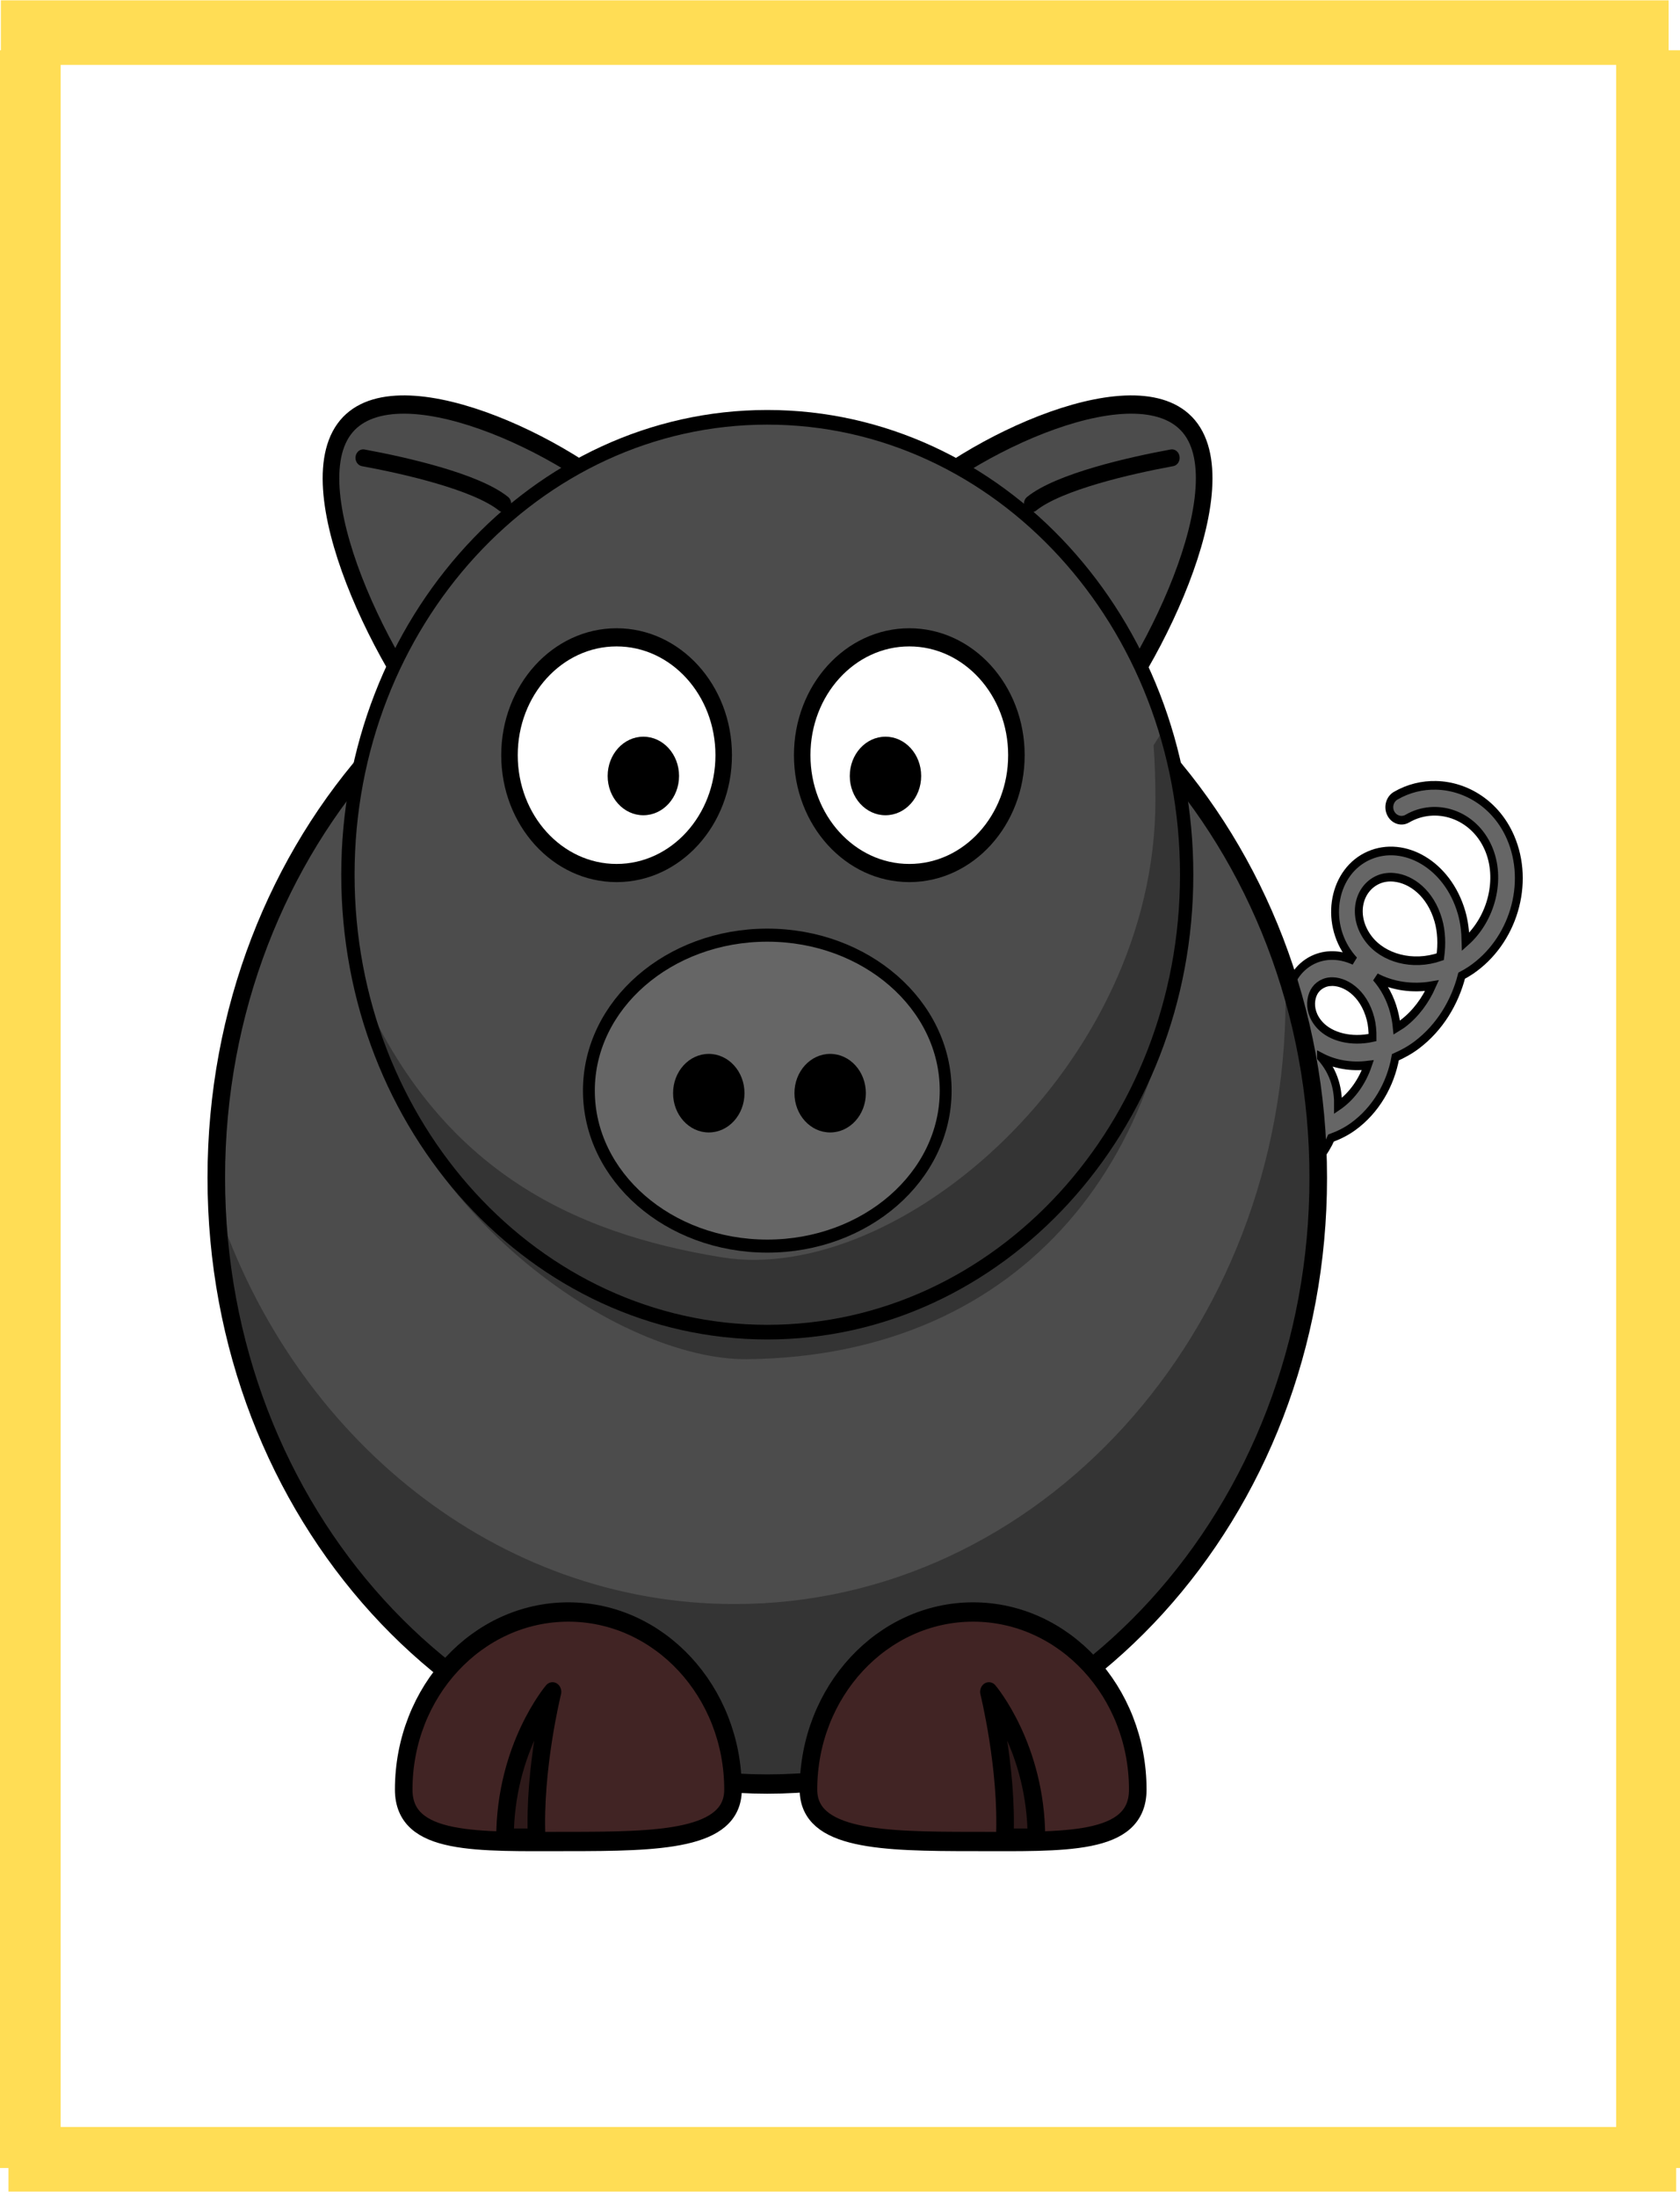 <?xml version="1.0" encoding="UTF-8" standalone="no"?>
<svg
   xmlns:dc="http://purl.org/dc/elements/1.1/"
   xmlns:cc="http://creativecommons.org/ns#"
   xmlns:rdf="http://www.w3.org/1999/02/22-rdf-syntax-ns#"
   xmlns:svg="http://www.w3.org/2000/svg"
   xmlns="http://www.w3.org/2000/svg"
   xmlns:xlink="http://www.w3.org/1999/xlink"
   xmlns:sodipodi="http://sodipodi.sourceforge.net/DTD/sodipodi-0.dtd"
   xmlns:inkscape="http://www.inkscape.org/namespaces/inkscape"
   width="332"
   height="434"
   id="svg2"
   version="1.1"
   inkscape:version="0.91 r13725"
   sodipodi:docname="pig.svg">
  <defs
     id="defs18">
    <filter
       id="filter4138-8"
       x="-0.1"
       y="-0.1"
       width="1.2"
       height="1.2"
       style="color-interpolation-filters:sRGB">
      <feTurbulence
         id="feTurbulence4140-8"
         result="result1"
         numOctaves="3"
         baseFrequency="1"
         type="fractalNoise"
         seed="50" />
      <feColorMatrix
         id="feColorMatrix4142-7"
         result="result0"
         in="SourceGraphic"
         type="luminanceToAlpha" />
      <feColorMatrix
         id="feColorMatrix4144-5"
         values="1 0 0 0 0 0 1 0 0 0 0 0 1 0 0 0 0 0 0.5 0 "
         result="result2" />
      <feComposite
         id="feComposite4146-9"
         in2="result2"
         in="result1"
         operator="over"
         result="result3" />
      <feColorMatrix
         id="feColorMatrix4148-5"
         values="1 0 0 0 0 0 1 0 0 0 0 0 1 0 0 0 0 0 5 -3.2"
         result="result91" />
      <feComposite
         id="feComposite4150-7"
         result="result93"
         k1="1.5"
         operator="arithmetic"
         in2="result91"
         k2="0"
         k3="0"
         k4="0" />
      <feComposite
         id="feComposite4152-4"
         result="result4"
         operator="out"
         in="SourceGraphic"
         in2="result93" />
      <feComposite
         id="feComposite4154-9"
         k1="1"
         k2="0.5"
         operator="arithmetic"
         in2="result4"
         k3="0"
         k4="0" />
      <feDisplacementMap
         id="feDisplacementMap4156-3"
         result="result92"
         in2="result1"
         yChannelSelector="A"
         xChannelSelector="R"
         scale="15" />
    </filter>
    <filter
       id="filter4138-8-4"
       x="-0.1"
       y="-0.1"
       width="1.2"
       height="1.2"
       style="color-interpolation-filters:sRGB">
      <feTurbulence
         id="feTurbulence4140-8-1"
         result="result1"
         numOctaves="3"
         baseFrequency="1"
         type="fractalNoise"
         seed="50" />
      <feColorMatrix
         id="feColorMatrix4142-7-1"
         result="result0"
         in="SourceGraphic"
         type="luminanceToAlpha" />
      <feColorMatrix
         id="feColorMatrix4144-5-3"
         values="1 0 0 0 0 0 1 0 0 0 0 0 1 0 0 0 0 0 0.5 0 "
         result="result2" />
      <feComposite
         id="feComposite4146-9-1"
         in2="result2"
         in="result1"
         operator="over"
         result="result3" />
      <feColorMatrix
         id="feColorMatrix4148-5-3"
         values="1 0 0 0 0 0 1 0 0 0 0 0 1 0 0 0 0 0 5 -3.2"
         result="result91" />
      <feComposite
         id="feComposite4150-7-6"
         result="result93"
         k1="1.5"
         operator="arithmetic"
         in2="result91"
         k2="0"
         k3="0"
         k4="0" />
      <feComposite
         id="feComposite4152-4-1"
         result="result4"
         operator="out"
         in="SourceGraphic"
         in2="result93" />
      <feComposite
         id="feComposite4154-9-4"
         k1="1"
         k2="0.5"
         operator="arithmetic"
         in2="result4"
         k3="0"
         k4="0" />
      <feDisplacementMap
         id="feDisplacementMap4156-3-5"
         result="result92"
         in2="result1"
         yChannelSelector="A"
         xChannelSelector="R"
         scale="15" />
    </filter>
    <filter
       id="filter4138"
       x="-0.1"
       y="-0.1"
       width="1.2"
       height="1.2"
       style="color-interpolation-filters:sRGB">
      <feTurbulence
         id="feTurbulence4140"
         result="result1"
         numOctaves="3"
         baseFrequency="1"
         type="fractalNoise"
         seed="50" />
      <feColorMatrix
         id="feColorMatrix4142"
         result="result0"
         in="SourceGraphic"
         type="luminanceToAlpha" />
      <feColorMatrix
         id="feColorMatrix4144"
         values="1 0 0 0 0 0 1 0 0 0 0 0 1 0 0 0 0 0 0.5 0 "
         result="result2" />
      <feComposite
         id="feComposite4146"
         in2="result2"
         in="result1"
         operator="over"
         result="result3" />
      <feColorMatrix
         id="feColorMatrix4148"
         values="1 0 0 0 0 0 1 0 0 0 0 0 1 0 0 0 0 0 5 -3.2"
         result="result91" />
      <feComposite
         id="feComposite4150"
         result="result93"
         k1="1.5"
         operator="arithmetic"
         in2="result91"
         k2="0"
         k3="0"
         k4="0" />
      <feComposite
         id="feComposite4152"
         result="result4"
         operator="out"
         in="SourceGraphic"
         in2="result93" />
      <feComposite
         id="feComposite4154"
         k1="1"
         k2="0.5"
         operator="arithmetic"
         in2="result4"
         k3="0"
         k4="0" />
      <feDisplacementMap
         id="feDisplacementMap4156"
         result="result92"
         in2="result1"
         yChannelSelector="A"
         xChannelSelector="R"
         scale="15" />
    </filter>
    <filter
       id="filter4138-4"
       x="-0.1"
       y="-0.1"
       width="1.2"
       height="1.2"
       style="color-interpolation-filters:sRGB">
      <feTurbulence
         id="feTurbulence4140-9"
         result="result1"
         numOctaves="3"
         baseFrequency="1"
         type="fractalNoise"
         seed="50" />
      <feColorMatrix
         id="feColorMatrix4142-72"
         result="result0"
         in="SourceGraphic"
         type="luminanceToAlpha" />
      <feColorMatrix
         id="feColorMatrix4144-8"
         values="1 0 0 0 0 0 1 0 0 0 0 0 1 0 0 0 0 0 0.5 0 "
         result="result2" />
      <feComposite
         id="feComposite4146-93"
         in2="result2"
         in="result1"
         operator="over"
         result="result3" />
      <feColorMatrix
         id="feColorMatrix4148-9"
         values="1 0 0 0 0 0 1 0 0 0 0 0 1 0 0 0 0 0 5 -3.2"
         result="result91" />
      <feComposite
         id="feComposite4150-6"
         result="result93"
         k1="1.5"
         operator="arithmetic"
         in2="result91"
         k2="0"
         k3="0"
         k4="0" />
      <feComposite
         id="feComposite4152-9"
         result="result4"
         operator="out"
         in="SourceGraphic"
         in2="result93" />
      <feComposite
         id="feComposite4154-6"
         k1="1"
         k2="0.5"
         operator="arithmetic"
         in2="result4"
         k3="0"
         k4="0" />
      <feDisplacementMap
         id="feDisplacementMap4156-8"
         result="result92"
         in2="result1"
         yChannelSelector="A"
         xChannelSelector="R"
         scale="15" />
    </filter>
    <clipPath
       id="clipPath3683">
      <path
         inkscape:connector-curvature="0"
         id="path40-0"
         d="m 248.974,113.099 12.447,0 0,-19.429 -12.447,0 0,19.429 z" />
    </clipPath>
    <clipPath
       id="clipPath3703">
      <path
         inkscape:connector-curvature="0"
         id="path37-0"
         d="m 261.257,79.639 5.806,0 0,-8.608 -5.806,0 0,8.608 z" />
    </clipPath>
    <clipPath
       id="clipPath3719">
      <path
         inkscape:connector-curvature="0"
         id="path34-4"
         d="m 262.325,69.833 3.153,0 0,-3.152 -3.153,0 0,3.152 z" />
    </clipPath>
    <clipPath
       id="clipPath3739">
      <path
         inkscape:connector-curvature="0"
         id="path31-3"
         d="m 293.42,79.639 5.806,0 0,-8.608 -5.806,0 0,8.608 z" />
    </clipPath>
    <clipPath
       id="clipPath3755">
      <path
         inkscape:connector-curvature="0"
         id="path28-7"
         d="m 294.489,69.833 3.152,0 0,-3.152 -3.152,0 0,3.152 z" />
    </clipPath>
    <clipPath
       id="clipPath3771">
      <path
         inkscape:connector-curvature="0"
         id="path25-1"
         d="m 280.582,58.764 3.656,0 0,-9.229 -3.656,0 0,9.229 z" />
    </clipPath>
    <clipPath
       id="clipPath3791">
      <path
         inkscape:connector-curvature="0"
         id="path22-9"
         d="m 222.104,108.127 14.438,0 0,-22.135 -14.438,0 0,22.135 z" />
    </clipPath>
    <clipPath
       id="clipPath3807">
      <path
         inkscape:connector-curvature="0"
         id="path19-2"
         d="m 233.618,71.348 8.08,0 0,-9.723 -8.08,0 0,9.723 z" />
    </clipPath>
    <clipPath
       id="clipPath3823">
      <path
         inkscape:connector-curvature="0"
         id="path16-2"
         d="m 235.105,50.608 6.292,0 0,-6.904 -6.292,0 0,6.904 z" />
    </clipPath>
    <clipPath
       id="clipPath3839">
      <path
         inkscape:connector-curvature="0"
         id="path13-4"
         d="m 240.804,44.63 22.052,0 0,-27.412 -22.052,0 0,27.412 z" />
    </clipPath>
    <clipPath
       id="clipPath3855">
      <path
         inkscape:connector-curvature="0"
         id="path10-8"
         d="m 235.568,61.565 7.432,0 0,-7.919 -7.432,0 0,7.919 z" />
    </clipPath>
    <clipPath
       id="clipPath3871">
      <path
         inkscape:connector-curvature="0"
         id="path7-6"
         d="m 236.299,93.36 17.909,0 0,-22.658 -17.909,0 0,22.658 z" />
    </clipPath>
    <radialGradient
       r="61.929"
       id="radialGradient3090"
       gradientUnits="userSpaceOnUse"
       gradientTransform="matrix(1,0,0,1.369,0,-73.635)"
       cy="199.505"
       cx="178.571">
      <stop
         id="stop22"
         offset="0" />
      <stop
         id="stop24"
         stop-opacity="0"
         offset="1" />
    </radialGradient>
    <filter
       y="-0.145"
       x="-0.163"
       width="1.327"
       id="filter5029"
       height="1.29">
      <feGaussianBlur
         id="feGaussianBlur7"
         stdDeviation="9.413" />
    </filter>
    <filter
       y="-0.105"
       x="-0.14"
       width="1.279"
       id="filter5035"
       height="1.211">
      <feGaussianBlur
         id="feGaussianBlur10"
         stdDeviation="7.305" />
    </filter>
    <filter
       y="-0.105"
       x="-0.14"
       width="1.279"
       id="filter4355"
       height="1.211">
      <feGaussianBlur
         id="feGaussianBlur4357"
         stdDeviation="7.305" />
    </filter>
    <filter
       y="-0.112"
       x="-0.129"
       width="1.257"
       id="filter5059"
       height="1.225">
      <feGaussianBlur
         id="feGaussianBlur13"
         stdDeviation="7.359" />
    </filter>
    <filter
       y="-0.226"
       x="-0.249"
       width="1.498"
       id="filter5069"
       height="1.453">
      <feGaussianBlur
         id="feGaussianBlur16"
         stdDeviation="14.662" />
    </filter>
    <filter
       y="-0.218"
       x="-0.264"
       width="1.529"
       id="filter5087"
       height="1.435">
      <feGaussianBlur
         id="feGaussianBlur19"
         stdDeviation="14.612" />
    </filter>
    <linearGradient
       y2="477.663"
       y1="186.726"
       x2="352.671"
       x1="360.191"
       id="linearGradient5343"
       gradientUnits="userSpaceOnUse"
       gradientTransform="matrix(2.486,-2.301,2.616,2.486,-1436.248,-414.482)">
      <stop
         id="stop7-9"
         stop-color="#808080"
         offset="0" />
      <stop
         id="stop9-3"
         stop-opacity="0"
         stop-color="#808080"
         offset="1" />
    </linearGradient>
    <linearGradient
       y2="302.508"
       y1="603.223"
       x2="0"
       id="linearGradient5345"
       gradientUnits="userSpaceOnUse"
       gradientTransform="matrix(2.486,-2.453,2.453,2.486,-1378.188,-456.685)">
      <stop
         id="stop12"
         stop-color="#fff9f9"
         offset="0" />
      <stop
         id="stop14"
         stop-opacity=".749"
         offset=".325" />
      <stop
         id="stop16"
         stop-opacity=".498"
         offset=".751" />
      <stop
         id="stop18"
         stop-opacity="0"
         offset="1" />
    </linearGradient>
    <linearGradient
       y2="603.223"
       y1="302.508"
       x2="0"
       id="linearGradient5347"
       gradientUnits="userSpaceOnUse"
       gradientTransform="matrix(2.486,-2.453,2.453,2.486,-1378.188,-456.685)">
      <stop
         id="stop21"
         offset="0" />
      <stop
         id="stop23"
         stop-opacity="0"
         offset="1" />
    </linearGradient>
    <radialGradient
       r="247.539"
       id="radialGradient5349"
       gradientUnits="userSpaceOnUse"
       gradientTransform="matrix(0.939,-7.8611953e-8,2.8670644e-8,0.362,-141.889,-98.644)"
       cy="656.455"
       cx="324.941">
      <stop
         id="stop44"
         stop-color="#ccfc1c"
         offset="0" />
      <stop
         id="stop46"
         stop-opacity="0"
         stop-color="#ccfc1c"
         offset="1" />
    </radialGradient>
    <linearGradient
       xlink:href="#linearGradient5351"
       id="linearGradient4289"
       gradientUnits="userSpaceOnUse"
       gradientTransform="matrix(0.653,-1.0093258e-8,1.0093258e-8,0.653,-48.819,-153.515)"
       x1="-68.831"
       x2="671.599" />
    <linearGradient
       x2="671.599"
       x1="-68.831"
       id="linearGradient5351"
       gradientUnits="userSpaceOnUse"
       gradientTransform="matrix(0.653,-1.0093258e-8,1.0093258e-8,0.653,-48.819,-153.515)">
      <stop
         id="stop26"
         stop-color="#808080"
         offset="0" />
      <stop
         id="stop28"
         stop-opacity=".808"
         stop-color="#efefef"
         offset=".545" />
      <stop
         id="stop30"
         stop-opacity=".686"
         stop-color="#808080"
         offset="1" />
      <stop
         id="stop32"
         stop-opacity=".498"
         stop-color="#808080"
         offset="1" />
    </linearGradient>
    <linearGradient
       x2="459.525"
       x1="325.77"
       id="linearGradient5353"
       gradientUnits="userSpaceOnUse"
       gradientTransform="matrix(2.283,-2.5441479e-8,3.4593465e-8,2.982,-701.601,-683.39)">
      <stop
         id="stop35"
         offset="0" />
      <stop
         id="stop37"
         stop-opacity=".749"
         stop-color="#c6c6c6"
         offset=".414" />
      <stop
         id="stop39"
         stop-opacity=".498"
         offset=".72" />
      <stop
         id="stop41"
         stop-opacity="0"
         stop-color="#fff"
         offset="1" />
    </linearGradient>
    <linearGradient
       xlink:href="#linearGradient5351"
       id="linearGradient4291"
       gradientUnits="userSpaceOnUse"
       gradientTransform="matrix(0.653,-1.0093258e-8,1.0093258e-8,0.653,-48.819,-153.515)"
       x1="-68.831"
       x2="671.599" />
    <linearGradient
       x2="671.599"
       x1="-68.831"
       id="linearGradient4361"
       gradientUnits="userSpaceOnUse"
       gradientTransform="matrix(0.653,-1.0093258e-8,1.0093258e-8,0.653,-48.819,-153.515)">
      <stop
         id="stop4363"
         stop-color="#808080"
         offset="0" />
      <stop
         id="stop4365"
         stop-opacity=".808"
         stop-color="#efefef"
         offset=".545" />
      <stop
         id="stop4367"
         stop-opacity=".686"
         stop-color="#808080"
         offset="1" />
      <stop
         id="stop4369"
         stop-opacity=".498"
         stop-color="#808080"
         offset="1" />
    </linearGradient>
  </defs>
  <sodipodi:namedview
     pagecolor="#ffffff"
     bordercolor="#666666"
     borderopacity="1"
     objecttolerance="10"
     gridtolerance="10"
     guidetolerance="10"
     inkscape:pageopacity="0"
     inkscape:pageshadow="2"
     inkscape:window-width="1291"
     inkscape:window-height="795"
     id="namedview16"
     showgrid="false"
     inkscape:zoom="1.2808977"
     inkscape:cx="212.26165"
     inkscape:cy="215.96928"
     inkscape:window-x="12"
     inkscape:window-y="53"
     inkscape:window-maximized="0"
     inkscape:current-layer="svg2"
     fit-margin-top="0"
     fit-margin-left="0"
     fit-margin-right="0"
     fit-margin-bottom="0" />
  <g
     id="g4278"
     transform="translate(-33.422,4.653)">
    <rect
       y="-1.463"
       x="44.286"
       height="424"
       width="317.413"
       id="rect4450"
       style="opacity:1;fill:#ffffff;fill-opacity:1;fill-rule:nonzero;stroke:none;stroke-width:8;stroke-miterlimit:4;stroke-dasharray:none;stroke-opacity:1" />
    <g
       transform="matrix(0.523,0,0,0.515,8.639,-56.679)"
       id="g4403">
      <rect
         transform="matrix(0.998,0,0,0.255,7.8,-25.86)"
         y="498.076"
         x="40"
         height="97.143"
         width="631.429"
         id="rect4136-0"
         style="opacity:1;fill:#ffdd55;fill-opacity:1;fill-rule:nonzero;stroke:none;stroke-width:3.799;stroke-miterlimit:4;stroke-dasharray:none;stroke-opacity:1;filter:url(#filter4138-8)" />
      <rect
         transform="matrix(0.998,0,0,0.255,10.658,789.854)"
         y="498.076"
         x="40"
         height="97.143"
         width="631.429"
         id="rect4136-0-4"
         style="opacity:1;fill:#ffdd55;fill-opacity:1;fill-rule:nonzero;stroke:none;stroke-width:3.799;stroke-miterlimit:4;stroke-dasharray:none;stroke-opacity:1;filter:url(#filter4138-8-4)" />
      <g
         id="g4368">
        <rect
           style="opacity:1;fill:#ffdd55;fill-opacity:1;fill-rule:nonzero;stroke:none;stroke-width:3.799;stroke-miterlimit:4;stroke-dasharray:none;stroke-opacity:1;filter:url(#filter4138)"
           id="rect4136"
           width="631.429"
           height="97.143"
           x="40"
           y="498.076"
           transform="matrix(0.042,0,0,8.362,42.109,-4044.62)" />
        <rect
           style="opacity:1;fill:#ffdd55;fill-opacity:1;fill-rule:nonzero;stroke:none;stroke-width:3.799;stroke-miterlimit:4;stroke-dasharray:none;stroke-opacity:1;filter:url(#filter4138-4)"
           id="rect4136-5"
           width="631.429"
           height="97.143"
           x="40"
           y="498.076"
           transform="matrix(0.042,0,0,8.362,656.395,-4044.621)" />
      </g>
    </g>
  </g>
  <g
     transform="matrix(0.994,0,0,1.093,586.78,89.189)"
     id="g4340">
    <path
       inkscape:connector-curvature="0"
       d="m -304.78,60.334 c -2.748,-0.061 -5.527,0.538 -8.063,1.876 -1.176,0.622 -1.61,2.053 -0.97,3.195 0.64,1.143 2.113,1.565 3.289,0.942 5.668,-2.99 13.162,-0.809 16.107,5.342 2.625,5.482 0.71,12.698 -4.524,16.928 -0.043,-1.81 -0.261,-3.606 -0.814,-5.333 -2.772,-8.667 -11.439,-12.997 -18.331,-10.289 -7.15,2.809 -9.03,11.917 -3.899,18.058 0.281,0.336 0.581,0.657 0.89,0.965 -2.48,-1.044 -5.175,-1.26 -7.656,-0.359 -3.115,1.133 -5.155,3.801 -5.631,6.74 -0.469,2.895 0.537,6.069 2.99,8.524 -2.384,-0.996 -5.029,-1.137 -7.419,-0.12 -5.498,2.339 -6.742,9.633 -2.394,14.252 2.253,2.394 5.465,3.724 8.953,3.945 -0.533,0.501 -1.101,0.971 -1.76,1.342 -3.685,2.077 -8.179,1.131 -10.069,-1.361 -0.51,-0.688 -1.361,-1.057 -2.228,-0.965 -0.867,0.091 -1.617,0.629 -1.963,1.407 -0.346,0.778 -0.234,1.677 0.292,2.353 3.577,4.716 10.733,5.824 16.4,2.63 2.695,-1.519 4.661,-3.777 5.886,-6.326 1.493,-0.497 2.97,-1.145 4.363,-2.06 4.566,-2.997 7.47,-7.649 8.432,-12.542 1.477,-0.597 2.931,-1.313 4.315,-2.271 4.484,-3.103 7.496,-7.623 8.858,-12.468 0.621,-0.302 1.236,-0.623 1.836,-0.993 8.43,-5.197 11.866,-15.687 7.864,-24.044 -2.815,-5.879 -8.708,-9.236 -14.754,-9.369 z m -8.309,16.633 c 3.394,0.331 7.155,2.862 8.706,7.714 0.66,2.063 0.748,4.345 0.407,6.629 -5.497,1.731 -11.34,0.267 -14.252,-3.218 -3.379,-4.044 -2.141,-9.119 1.959,-10.73 0.954,-0.375 2.049,-0.506 3.18,-0.395 z m -3.672,18.077 c 3.317,1.59 7.232,2.098 11.148,1.49 -1.299,2.655 -3.231,5.075 -5.782,6.841 -0.401,0.278 -0.819,0.482 -1.23,0.717 -0.102,-0.954 -0.285,-1.89 -0.549,-2.814 -0.716,-2.507 -2.006,-4.584 -3.587,-6.234 z m -9.161,0.781 c 2.812,-0.236 6.691,1.833 8.082,6.703 0.306,1.073 0.409,2.226 0.397,3.393 -4.246,0.854 -8.283,-0.118 -10.429,-2.207 -1.527,-1.487 -1.96,-3.167 -1.732,-4.579 0.229,-1.412 1.062,-2.528 2.555,-3.071 0.348,-0.126 0.724,-0.205 1.126,-0.239 z m -1.77,13.636 c 2.744,1.313 5.972,1.821 9.322,1.444 -1.069,2.834 -3,5.451 -5.678,7.209 -0.081,0.053 -0.165,0.087 -0.246,0.138 0.02,-1.431 -0.154,-2.865 -0.606,-4.239 -0.593,-1.806 -1.592,-3.314 -2.792,-4.551 z m -7.258,1.361 c 2.076,0.143 4.443,1.614 5.432,4.625 0.475,1.446 0.487,3.08 0.104,4.671 -3.384,0.467 -6.542,-0.467 -8.214,-2.244 -2.455,-2.609 -1.651,-5.729 0.767,-6.758 0.567,-0.241 1.22,-0.342 1.912,-0.294 z"
       id="path2980"
       style="fill:#666666;stroke:#000000;stroke-width:1.564" />
    <g
       id="g6"
       style="stroke-linejoin:round">
      <g
         id="g8"
         style="stroke-width:4">
        <g
           id="g10"
           style="stroke-linecap:round">
          <path
             inkscape:connector-curvature="0"
             d="m -328.24,131.26 c 0.018,60.508 -49.028,109.57 -109.54,109.57 -60.508,0 -109.56,-49.061 -109.54,-109.57 -0.018,-60.508 49.028,-109.57 109.54,-109.57 60.508,0 109.56,49.061 109.54,109.57 z"
             id="path2383"
             style="fill:#4c4c4c;stroke:#000000;stroke-width:3.493" />
          <path
             inkscape:connector-curvature="0"
             d="m -334.86,93.677 c 0.077,1.682 0.125,3.393 0.125,5.094 0,60.464 -49.067,109.53 -109.53,109.53 -47.262,0 -87.591,-29.999 -102.94,-71.969 2.654,58.112 50.674,104.47 109.44,104.47 60.464,0 109.53,-49.067 109.53,-109.53 0,-13.202 -2.338,-25.87 -6.625,-37.594 z"
             id="path3221"
             style="fill-opacity:0.314" />
          <path
             inkscape:connector-curvature="0"
             d="m -429.59,241.83 c 0,9.091 14.665,9.381 32.735,9.381 18.07,0 32.735,0.694 32.735,-9.381 0,-17.716 -14.665,-32.094 -32.735,-32.094 -18.07,0 -32.735,14.378 -32.735,32.094 z"
             id="path3172"
             style="fill:#412424;stroke:#000000;stroke-width:3.493" />
        </g>
        <g
           id="g15"
           style="stroke:#000000;stroke-width:3.493">
          <path
             inkscape:connector-curvature="0"
             d="m -384.27,250.61 c 0,-16.368 -9.443,-26.44 -9.443,-26.44 0,0 3.777,13.85 3.148,26.44 l 6.295,0 z"
             id="path3174"
             style="fill-opacity:0.314;fill-rule:evenodd;stroke-width:3.493" />
          <path
             inkscape:connector-curvature="0"
             d="m -444.59,241.83 c 0,9.091 -14.665,9.381 -32.735,9.381 -18.07,0 -32.735,0.694 -32.735,-9.381 0,-17.716 14.665,-32.094 32.735,-32.094 18.07,0 32.735,14.378 32.735,32.094 z"
             id="path3329"
             style="fill:#412424;stroke-width:3.493;stroke-linecap:round" />
          <path
             inkscape:connector-curvature="0"
             d="m -489.92,250.61 c 0,-16.368 9.443,-26.44 9.443,-26.44 0,0 -3.777,13.85 -3.148,26.44 l -6.295,0 z"
             id="path3331"
             style="fill-opacity:0.314;fill-rule:evenodd;stroke-width:3.493" />
        </g>
      </g>
      <g
         id="g20"
         style="stroke-linecap:round">
        <g
           id="g22"
           style="stroke:#000000;stroke-width:0.873">
          <g
             id="g24"
             style="fill:#4c4c4c;stroke-width:0.873">
            <g
               style="stroke-width:0.873"
               transform="matrix(-1,0,0,1,-875.44,0)"
               id="g4318">
              <path
                 inkscape:connector-curvature="0"
                 d="m -411.77,11.248 c -7.038,6.405 0.529,16.456 10.129,28.588 9.6,12.132 16.855,22.467 24.654,15.368 13.715,-12.482 33.097,-47.06 23.497,-59.191 -9.6,-12.132 -44.565,2.753 -58.28,15.235 z"
                 id="path4320"
                 style="stroke-width:3.302" />
              <path
                 inkscape:connector-curvature="0"
                 d="m -385.22,9.44 c 5.451,-3.988 19.603,-6.917 27.894,-8.299"
                 id="path4322"
                 style="fill-rule:evenodd;stroke-width:3.056" />
            </g>
            <g
               style="stroke-width:0.873"
               id="g4314">
              <path
                 inkscape:connector-curvature="0"
                 d="m -411.77,11.248 c -7.038,6.405 0.529,16.456 10.129,28.588 9.6,12.132 16.855,22.467 24.654,15.368 13.715,-12.482 33.097,-47.06 23.497,-59.191 -9.6,-12.132 -44.565,2.753 -58.28,15.235 z"
                 id="path4310"
                 style="stroke-width:3.302" />
              <path
                 inkscape:connector-curvature="0"
                 d="m -385.22,9.44 c 5.451,-3.988 19.603,-6.917 27.894,-8.299"
                 id="path4312"
                 style="fill-rule:evenodd;stroke-width:3.056" />
            </g>
            <path
               inkscape:connector-curvature="0"
               d="m -354.4,76.488 c 0.014,45.653 -37.319,82.669 -83.376,82.669 -46.057,0 -83.39,-37.016 -83.376,-82.669 -0.014,-45.653 37.319,-82.669 83.376,-82.669 46.057,0 83.39,37.016 83.376,82.669 z"
               id="path4252"
               style="stroke-width:2.647" />
          </g>
          <path
             inkscape:connector-curvature="0"
             d="m -402.31,115.51 c 0.006,15.517 -15.875,28.099 -35.467,28.099 -19.592,0 -35.473,-12.582 -35.467,-28.099 -0.006,-15.517 15.875,-28.099 35.467,-28.099 19.592,0 35.473,12.582 35.467,28.099 z"
             id="path4250"
             style="fill:#666666;stroke-width:2.358" />
        </g>
        <g
           transform="matrix(1.387,0,0,1.387,-586.34,-23.02)"
           id="g4275">
          <path
             inkscape:connector-curvature="0"
             d="m 142.82,56.167 c 0.003,8.48 -6.871,15.356 -15.352,15.356 -8.48,0 -15.354,-6.876 -15.352,-15.356 -0.003,-8.48 6.871,-15.356 15.352,-15.356 8.48,0 15.354,6.876 15.352,15.356 z"
             id="path4277"
             style="fill:#ffffff;stroke:#000000;stroke-width:2.366" />
          <path
             inkscape:connector-curvature="0"
             d="m 129.17,58.876 c 8.4e-4,2.827 -2.291,5.119 -5.117,5.119 -2.827,0 -5.118,-2.292 -5.117,-5.119 -8.5e-4,-2.827 2.291,-5.119 5.117,-5.119 2.827,0 5.118,2.292 5.117,5.119 z"
             id="path4279"
             style="stroke-width:47.667" />
        </g>
        <g
           transform="matrix(1.387,0,0,1.387,-594.99,-23.02)"
           id="g4281">
          <path
             inkscape:connector-curvature="0"
             d="m 107.1,56.167 c 0.003,8.48 -6.871,15.356 -15.352,15.356 -8.48,0 -15.354,-6.876 -15.352,-15.356 -0.003,-8.48 6.871,-15.356 15.352,-15.356 8.48,0 15.354,6.876 15.352,15.356 z"
             id="path4283"
             style="fill:#ffffff;stroke:#000000;stroke-width:2.366" />
          <path
             inkscape:connector-curvature="0"
             d="m 100.7,58.876 c 8.4e-4,2.827 -2.291,5.119 -5.117,5.119 -2.827,0 -5.118,-2.292 -5.117,-5.119 -8.39e-4,-2.827 2.291,-5.119 5.117,-5.119 2.827,0 5.118,2.292 5.117,5.119 z"
             id="path4285"
             style="stroke-width:47.667" />
        </g>
        <path
           inkscape:connector-curvature="0"
           d="m -359,50.265 -1.976,2.821 c 0.262,3.267 0.362,6.588 0.362,9.958 0,47.984 -50.993,87.806 -86.234,82.586 -29.345,-4.347 -56.973,-15.705 -72.741,-50.585 8.024,42.749 52.839,69.25 77.812,69.002 55.367,-0.543 86.234,-37.319 86.234,-85.303 0,-9.976 -1.133,-19.555 -3.457,-28.48 z"
           id="path4287"
           style="fill-opacity:0.314;stroke-width:4" />
        <g
           id="g41"
           style="stroke-width:47.667">
          <path
             inkscape:connector-curvature="0"
             d="m -418.18,115.97 c 0.001,3.921 -3.177,7.1 -7.098,7.1 -3.921,0 -7.099,-3.179 -7.098,-7.1 -10e-4,-3.921 3.177,-7.1 7.098,-7.1 3.921,0 7.099,3.179 7.098,7.1 z"
             id="path4328" />
          <path
             inkscape:connector-curvature="0"
             d="m -442.31,115.97 c 10e-4,3.921 -3.177,7.1 -7.098,7.1 -3.921,0 -7.099,-3.179 -7.098,-7.1 -0.001,-3.921 3.177,-7.1 7.098,-7.1 3.921,0 7.099,3.179 7.098,7.1 z"
             id="path4334" />
        </g>
      </g>
    </g>
  </g>
</svg>
